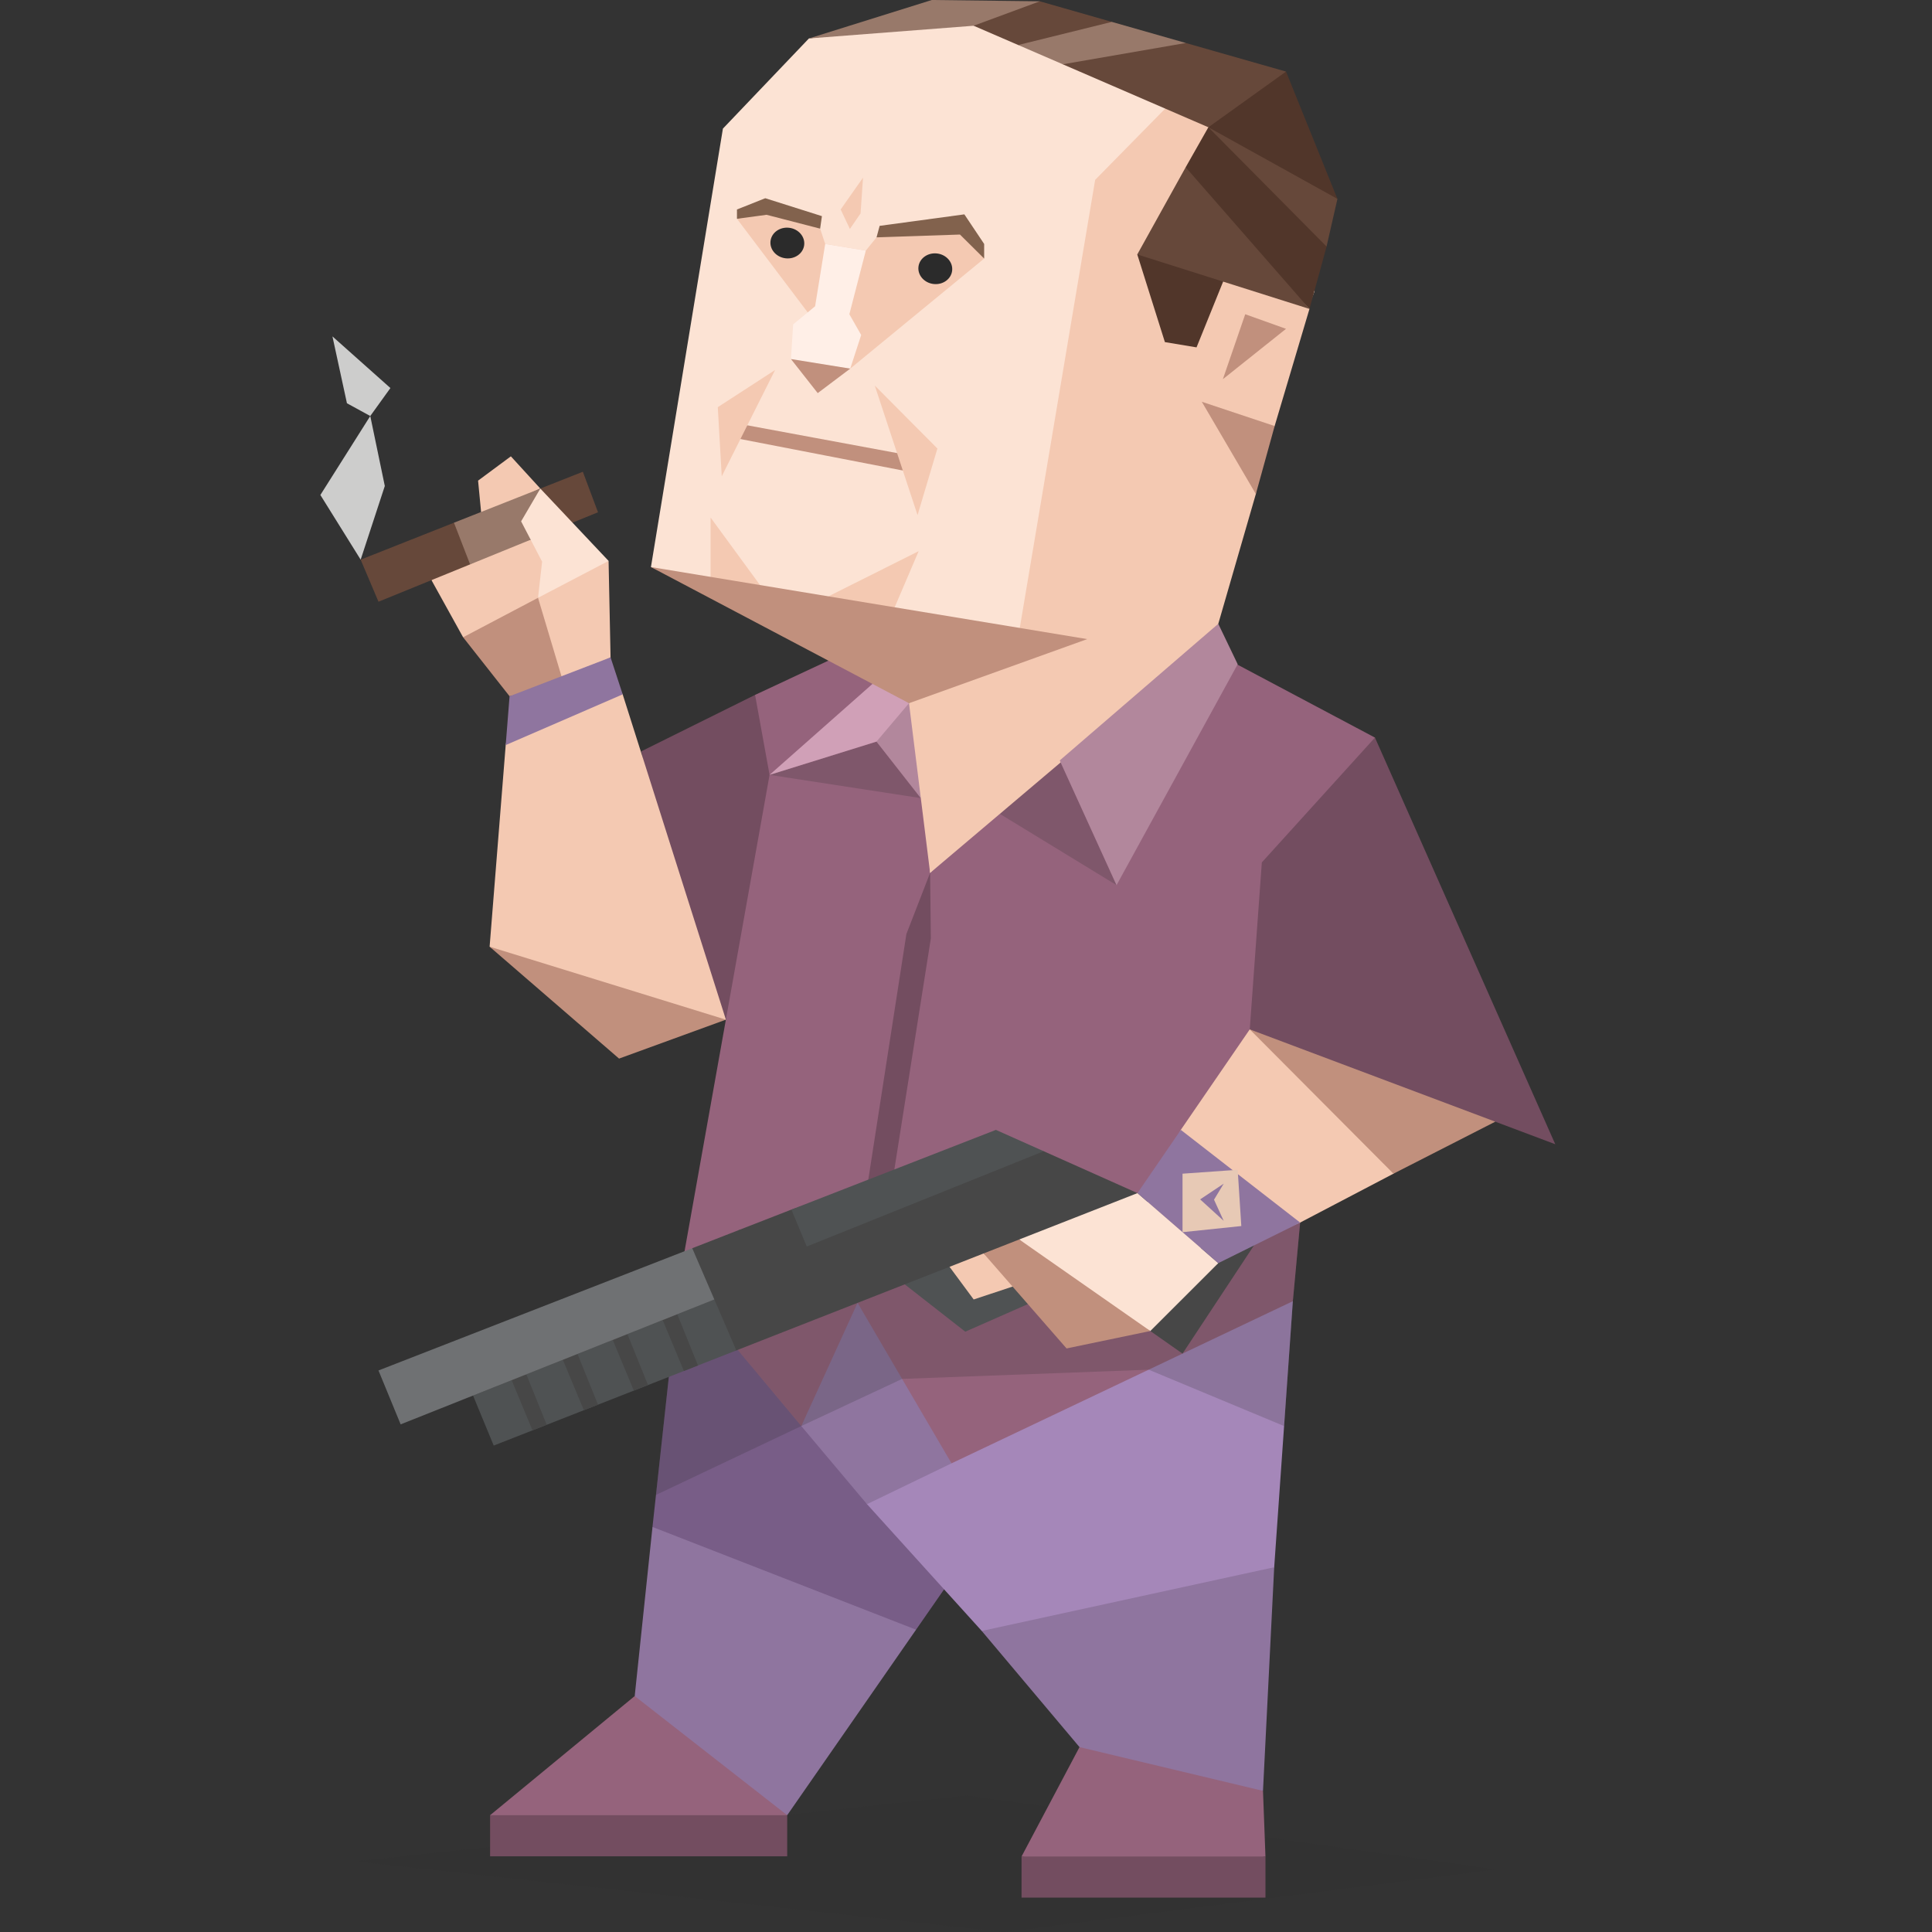 <svg id="tony_soprano" xmlns="http://www.w3.org/2000/svg" viewBox="0 0 400 400"><rect x="0" y="0" width="400" height="400" fill="#333333" stroke="none"/><defs><style>.cls-1,.cls-18,.cls-7{fill:#2b2b2b;}.cls-1{opacity:0.1;}.cls-2{fill:#785d87;}.cls-3{fill:#a587b9;}.cls-4{fill:#8f759f;}.cls-5{fill:#95637c;}.cls-6{fill:#734d60;}.cls-7{opacity:0.2;}.cls-8{fill:#b2879c;}.cls-9{fill:#d0a0b7;}.cls-10{fill:#fce3d4;}.cls-11{fill:#f4c9b2;}.cls-12{fill:#c1907d;}.cls-13{fill:#ffefe7;}.cls-14{fill:#66483a;}.cls-15{fill:#51362a;}.cls-16{fill:#98796a;}.cls-17{fill:#82624d;}.cls-19{fill:#cdcdcc;}.cls-20{fill:#4f5253;}.cls-21{fill:#474747;}.cls-22{fill:#6f7173;}.cls-23{fill:#e7c9b5;}</style></defs><title>analysts_ENTJ_famous_fictional_tony_soprano_the_sopranos</title><polygon class="cls-1" points="73.66 385.38 200.22 371.75 309.81 387.04 207.96 400 73.66 385.38"/><polygon class="cls-2" points="206 313.89 189.66 337.41 157 347.63 135.09 316.14 140.66 265.04 170.66 271.17 206 313.89"/><polygon class="cls-3" points="170.55 286.63 179.5 311.42 203.26 337.67 223.5 347.63 252.23 345.98 263.81 324.48 267.67 269.4 170.66 266.99 170.55 286.63"/><polygon class="cls-4" points="203.26 337.67 263.81 324.48 261.49 370.78 240.67 375.18 223.5 361.72 203.26 337.67"/><polygon class="cls-4" points="135.09 316.14 189.66 337.41 162.98 375.82 140.66 366.17 131.41 351.15 135.09 316.14"/><polygon class="cls-5" points="223.5 361.72 211.5 384.37 238.16 388.63 262 384.37 261.49 370.78 223.5 361.72"/><rect class="cls-6" x="211.5" y="384.37" width="50.5" height="8.51"/><polygon class="cls-5" points="131.41 351.15 101.47 375.82 131.41 381.19 162.98 375.82 131.41 351.15"/><polygon class="cls-4" points="197 302.97 179.5 311.42 165.9 295.25 177.67 262.33 197 302.97"/><polygon class="cls-6" points="168.73 140.85 156.33 143.87 132.78 155.55 139.34 186.5 150.29 211.11 175.63 168.15 186.58 140.85 168.73 140.85"/><polygon class="cls-5" points="248 133.25 284.67 152.71 269.18 253.12 267.67 269.4 197 302.97 177.55 269.74 165.9 295.25 140.66 265.04 159.33 160.43 156.33 143.87 171.51 136.78 248 133.25"/><polygon class="cls-7" points="231.17 183.26 207 168.5 219.41 157.44 231.17 183.26"/><polygon class="cls-7" points="265.86 295.25 237.83 283.58 186.77 285.49 165.9 295.25 146.74 272.33 182.6 251.39 221.67 248.37 269.18 253.12 267.67 269.4 265.86 295.25"/><polygon class="cls-7" points="159.33 160.43 190.64 165.24 181.47 153.54 159.33 160.43"/><polygon class="cls-8" points="190.64 165.24 181.47 153.54 173.13 150.56 186.58 140.85 193.72 142.31 190.64 165.24"/><polygon class="cls-9" points="159.33 160.43 181.47 153.54 188.2 145.59 181.67 140.68 159.33 160.43"/><polygon class="cls-10" points="149.67 26.63 134.77 117.4 192.62 140.46 192.57 180.72 245.51 128.02 272.17 60.3 255.09 20.77 206.38 2.83 167.48 7.96 149.67 26.63"/><polygon class="cls-11" points="245.91 17.74 226.74 37.24 211.1 130.21 188.2 145.59 192.57 180.72 251.82 130.58 260.01 102.28 260.81 92.7 263.9 88.21 271.11 63.96 255.09 20.77 245.91 17.74"/><polygon class="cls-11" points="203.76 53.53 176.03 76.32 152.58 45.3 159.12 43.1 169.8 47.34 170.85 50.51 179.26 51.88 181.48 49.14 199.29 46.94 203.76 53.53"/><polygon class="cls-12" points="263.9 88.21 248.82 83.18 260.01 102.28 263.9 88.21"/><polygon class="cls-12" points="253.18 78.51 257.81 65.06 266.26 68.08 253.18 78.51"/><polygon class="cls-13" points="179.26 51.88 175.85 65.06 178.3 69.36 176.03 76.32 163.76 74.34 164.21 67.17 168.76 63.41 170.85 50.51 179.26 51.88"/><polygon class="cls-12" points="163.76 74.34 169.3 81.39 176.03 76.32 163.76 74.34"/><polygon class="cls-14" points="199.47 1.65 215.28 0.27 230.19 4.53 232.87 7.96 245.51 8.9 266.26 14.82 260.81 24.98 250.18 26.35 220.04 13.31 220.74 10.43 210.81 9.32 201.58 5.33 199.47 1.65"/><polygon class="cls-15" points="266.26 14.82 276.9 41.18 272.17 43.92 274.66 51.04 271.11 63.96 260.81 53.53 254.63 54.86 247.73 71.92 241.18 70.83 235.46 52.68 245.51 47.47 245.48 34.63 250.18 26.35 266.26 14.82"/><polygon class="cls-16" points="167.48 7.96 192.92 0 215.28 0.27 201.58 5.33 167.48 7.96"/><polygon class="cls-14" points="245.48 34.63 271.11 63.96 235.46 52.68 245.48 34.63"/><polygon class="cls-14" points="250.18 26.35 276.9 41.18 274.65 51.04 250.18 26.35"/><polygon class="cls-16" points="210.81 9.32 230.19 4.53 245.51 8.9 220.04 13.31 210.81 9.32"/><polygon class="cls-17" points="203.76 53.53 203.76 50.51 199.66 44.38 182.12 46.76 181.48 49.14 198.75 48.56 203.76 53.53"/><polygon class="cls-17" points="169.8 47.34 170.17 44.75 158.44 41.04 152.58 43.37 152.58 45.3 158.71 44.47 169.8 47.34"/><ellipse class="cls-18" cx="193.66" cy="55.65" rx="3.18" ry="3.51" transform="translate(115.39 241.32) rotate(-83.18)"/><ellipse class="cls-18" cx="163.02" cy="50.32" rx="3.18" ry="3.51" transform="translate(93.69 206.21) rotate(-83.18)"/><polygon class="cls-11" points="175.96 47.4 178.17 44.19 178.68 36.78 174.05 43.37 175.96 47.4"/><polygon class="cls-12" points="152.96 87.73 188.61 94.34 187.93 97.61 151.9 90.63 152.96 87.73"/><polygon class="cls-11" points="181.11 79.82 189.97 106.65 194.08 92.86 181.11 79.82"/><polygon class="cls-11" points="160.47 76.61 149.43 98.61 148.61 84.3 160.47 76.61"/><polygon class="cls-11" points="171.51 123.47 190.2 114.11 184.72 126.93 171.51 123.47"/><polygon class="cls-11" points="157.35 121.13 147.12 107.15 147.12 120.54 157.35 121.13"/><polygon class="cls-12" points="134.77 117.4 225.1 132.32 188.2 145.59 134.77 117.4"/><polygon class="cls-8" points="252.23 129.15 256.25 137.52 231.17 183.26 219.41 157.44 252.23 129.15"/><polygon class="cls-6" points="192.57 180.72 192.72 194.3 182.62 258.25 177.55 269.74 177.27 260.35 187.66 193.38 192.57 180.72"/><polygon class="cls-11" points="150.29 211.11 128.92 143.76 125.31 138.5 106.44 145.18 104.7 154.26 101.37 196 128.76 213.46 150.29 211.11"/><polygon class="cls-12" points="126.41 136.1 112.57 108.78 95.88 131.94 105.5 144.15 114.88 142 126.41 136.1"/><polygon class="cls-11" points="95.88 131.94 89.33 120.11 93.67 111.09 111.87 104.5 115.25 116.13 111.39 123.77 95.88 131.94"/><polygon class="cls-11" points="111.87 101.15 105.77 94.48 98.98 99.51 99.68 106.77 111.87 101.15"/><polygon class="cls-14" points="120.67 97.67 111.87 101.15 100.5 107.3 93.99 108.22 74.67 115.87 78.36 124.58 97.33 116.85 102.93 112.25 109.87 111.74 123.81 106.06 120.67 97.67"/><polygon class="cls-16" points="97.33 116.85 93.99 108.22 111.87 101.15 109.87 111.74 97.33 116.85"/><polygon class="cls-10" points="126 116.13 111.87 101.15 107.89 107.94 112.24 116.29 111.39 123.77 119.26 125.19 126 116.13"/><polygon class="cls-11" points="126 116.13 111.39 123.77 116.5 140.85 126.41 136.1 126 116.13"/><polygon class="cls-19" points="74.67 115.87 66.33 102.48 76.66 86.13 79.67 100.62 74.67 115.87"/><polygon class="cls-19" points="76.66 86.13 71.83 83.49 68.83 69.65 80.83 80.34 76.66 86.13"/><polygon class="cls-12" points="101.37 196 150.29 211.11 128.17 219.17 101.37 196"/><rect class="cls-6" x="101.47" y="375.82" width="61.51" height="8.51"/><polygon class="cls-7" points="165.9 295.25 135.81 309.51 140.66 265.04 165.9 295.25"/><polygon class="cls-4" points="105.5 144.15 126.41 136.1 128.92 143.76 104.7 154.26 105.5 144.15"/><polygon class="cls-20" points="185.64 264.6 199.85 275.71 220.89 266.44 209.33 253.12 185.64 264.6"/><polygon class="cls-21" points="235.5 247.02 259.72 257.7 244.83 280.25 238.16 275.57 220.89 266.44 204.35 250.9 235.5 247.02"/><polygon class="cls-21" points="205.48 236.19 163.85 250.43 153.22 254.57 140.41 262.21 81.77 285.38 85.35 291.07 97.94 288.94 152.45 279.59 156.14 275.71 161.84 275.9 196.59 262.28 219.79 255.59 235.5 247.02 216.09 238.35 205.48 236.19"/><polygon class="cls-20" points="206.19 233.93 163.85 250.43 167.03 258.08 216.09 238.35 206.19 233.93"/><polygon class="cls-20" points="149.56 268.38 97.94 288.94 102.22 299.29 152.45 279.59 149.56 268.38"/><polygon class="cls-21" points="136.85 263.75 133.73 264.98 141.59 283.85 144.51 282.7 136.85 263.75"/><polygon class="cls-21" points="126.5 267.79 123.36 269.01 131.23 287.91 134.16 286.76 126.5 267.79"/><polygon class="cls-21" points="116.14 271.83 113 273.05 120.88 291.97 123.81 290.82 116.14 271.83"/><polygon class="cls-21" points="105.51 275.97 102.37 277.19 110.25 296.14 113.19 294.99 105.51 275.97"/><polygon class="cls-22" points="82.95 294.9 149.56 268.38 143.32 258.43 78.36 283.74 82.95 294.9"/><polygon class="cls-21" points="153.22 254.57 143.32 258.43 152.45 279.59 161.84 275.9 153.22 254.57"/><polygon class="cls-11" points="258.75 213.12 244.47 233.93 237.31 249.37 243.38 257.22 253.63 259.51 269.18 253.12 288.5 243 305.38 225.54 297.03 212.26 258.75 213.12"/><polygon class="cls-11" points="211.5 265.76 201.59 269.04 196.59 262.28 203.65 259.51 211.5 265.76"/><polygon class="cls-10" points="235.5 247.02 211.02 256.62 223.06 267.59 238.16 275.57 252.23 261.52 235.5 247.02"/><polygon class="cls-12" points="238.16 275.57 220.82 279.18 203.65 259.51 211.02 256.62 238.16 275.57"/><polygon class="cls-12" points="258.75 213.12 288.5 243 309.59 232.23 287.67 213.12 258.75 213.12"/><polygon class="cls-6" points="284.67 152.71 322 236.9 258.75 213.12 261.25 178.55 284.67 152.71"/><polygon class="cls-4" points="235.5 247.02 244.48 233.93 269.18 253.12 252.23 261.52 235.5 247.02"/><polygon class="cls-23" points="256.25 242.19 244.83 243 244.83 255.11 257 253.84 256.25 242.19"/><polygon class="cls-4" points="253.35 245.07 248.48 248.32 253.35 252.76 251.35 248.38 253.35 245.07"/></svg>